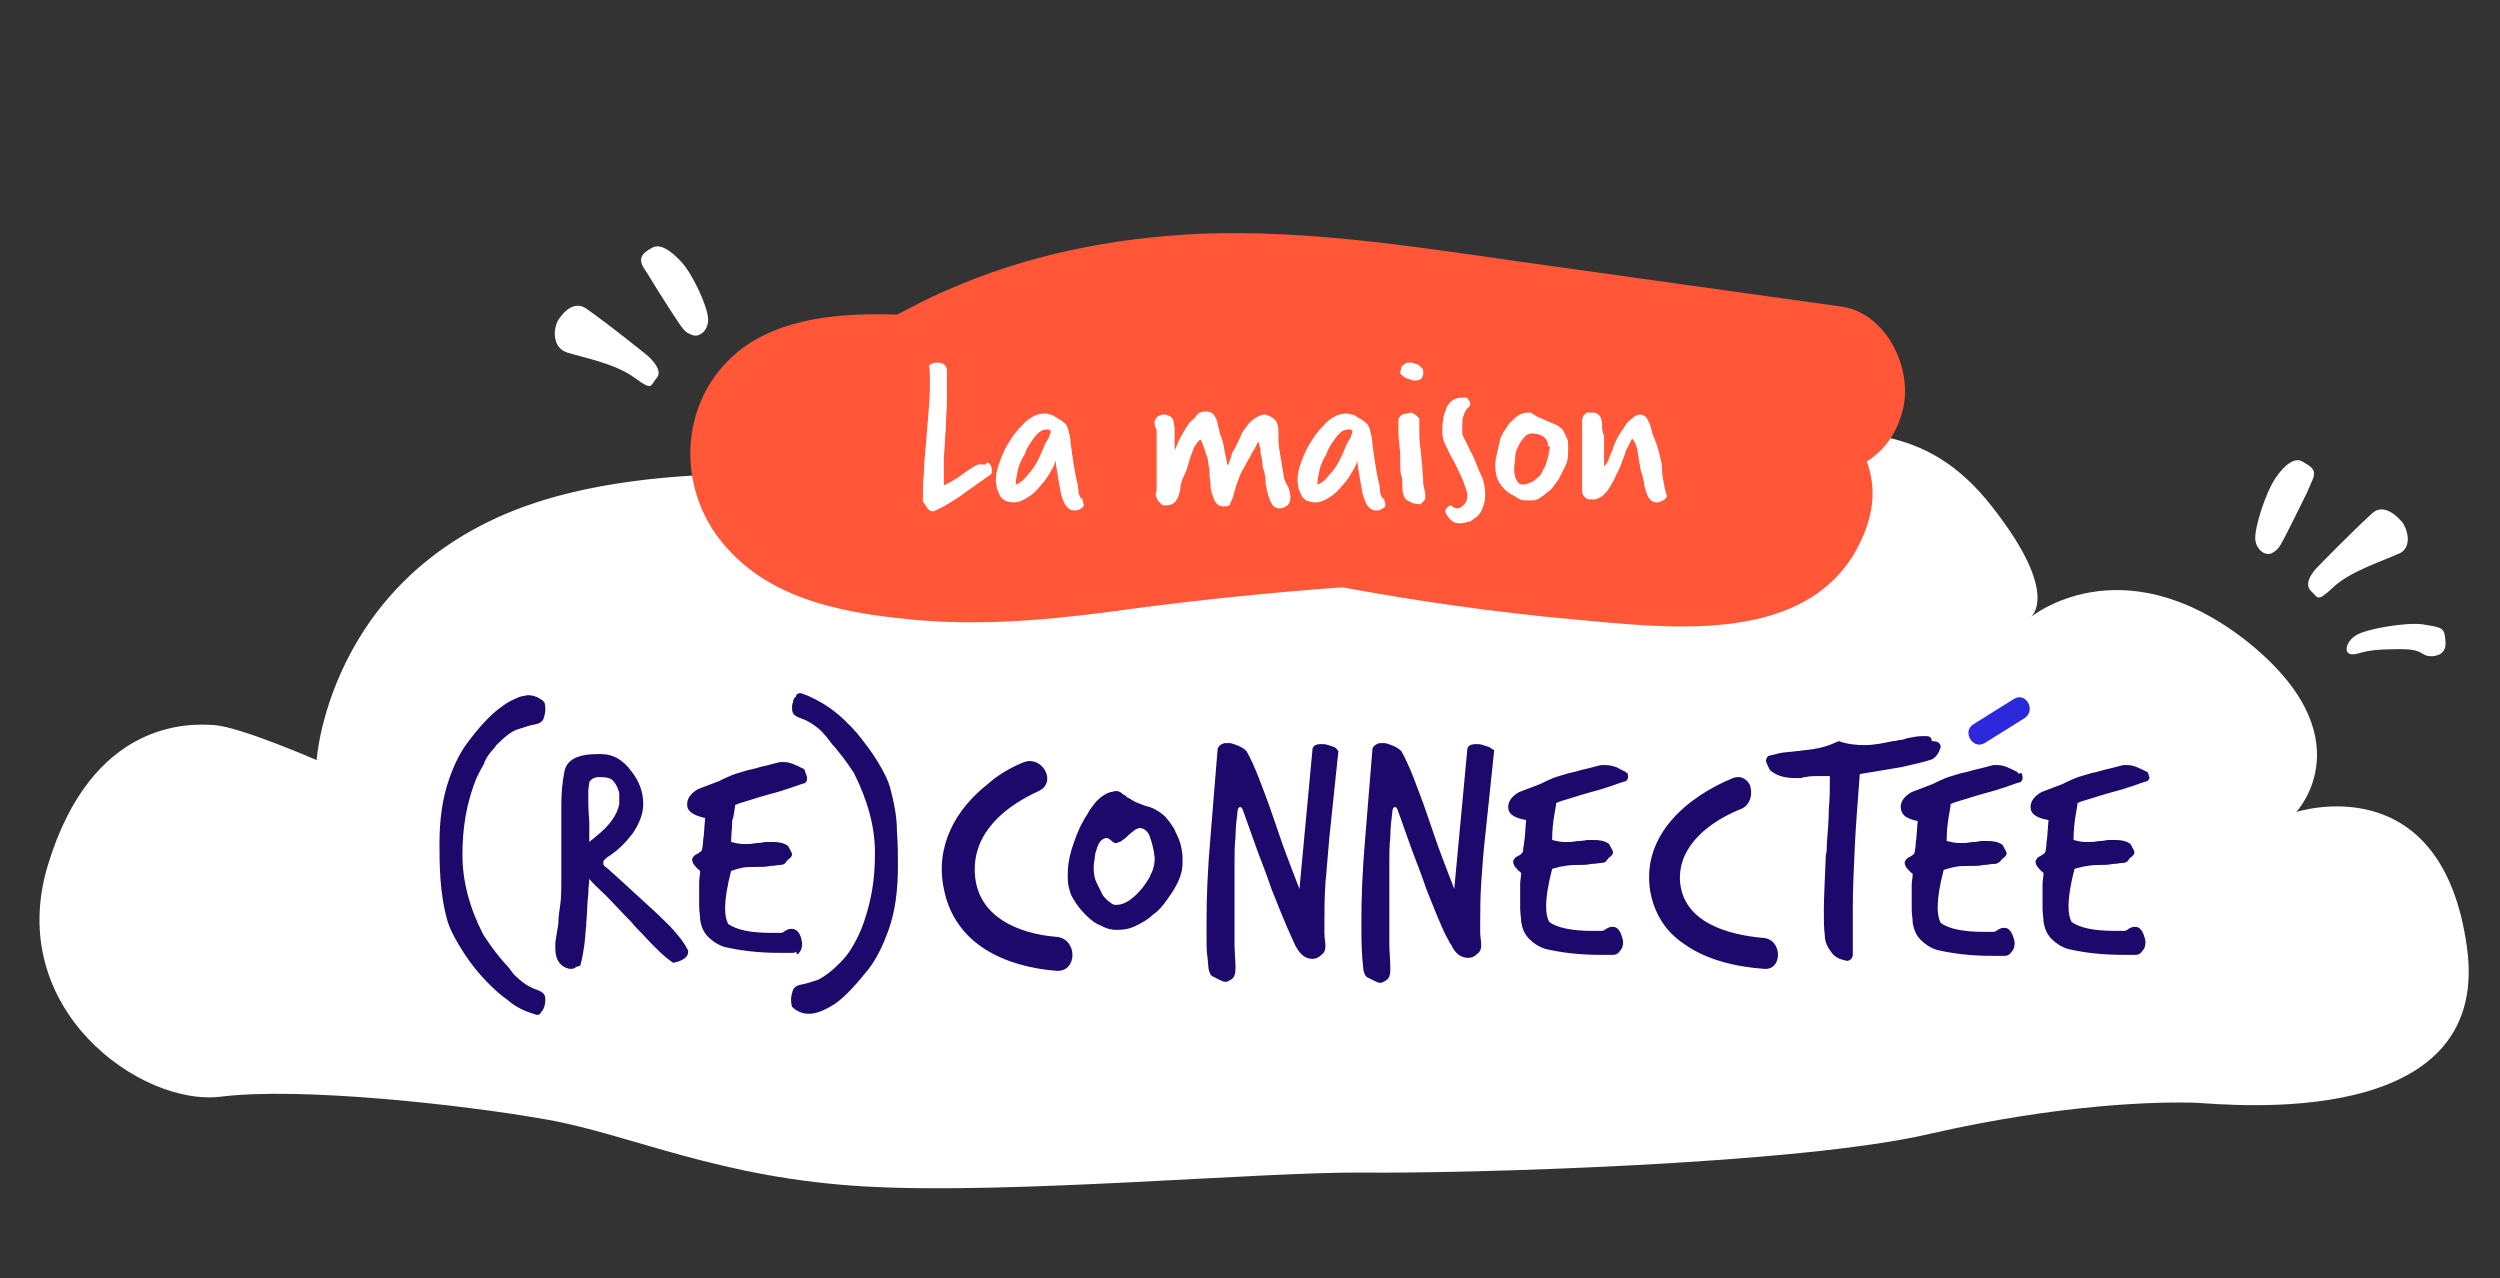 <?xml version="1.0" encoding="utf-8"?>
<!-- Generator: Adobe Illustrator 27.9.0, SVG Export Plug-In . SVG Version: 6.00 Build 0)  -->
<svg version="1.1" id="Calque_1" xmlns="http://www.w3.org/2000/svg" xmlns:xlink="http://www.w3.org/1999/xlink" x="0px" y="0px"
	 viewBox="0 0 250.3 128" style="enable-background:new 0 0 250.3 128;" xml:space="preserve">
<rect x="0" y="0" width="250.3" height="128" fill="#333333" stroke="none"/>
<style type="text/css">
	.st0{fill:#FFFFFF;}
	.st1{fill:#FF5738;}
	.st2{fill:#1C096B;}
	.st3{fill:#2C28DB;}
</style>
<g>
	<path class="st0" d="M165.1,50c0,0,4.3-7,12.2-6.8c7.9,0.2,15.4-1.2,22.2,7.6c6.9,8.8,3.8,11,3.8,11s8.9-7.4,21.4,2.2
		c12.4,9.7,5.2,17.3,5.2,17.3s14.6-4.8,17.1,13.6c2.5,18.4-23.6,15.7-27.3,15.5c-3.7-0.1-13.2,0.1-26.4,3.1
		c-13.1,3.1-46.6,4-56.8,3.9s-35,2.2-49.7,1.4s-23.6-5.2-32-6.7c-8.4-1.5-24.8-3.3-32.7-2.3S0.4,101.1,4.8,86.6s14.1-14.2,16.7-14
		s10.2,3.5,10.2,3.5s1.3-20.2,24-26.4s56.9,2.3,71.8,2.1 M230.5,46.2c-0.7-0.4-1.7,0.2-2.7,1.7c-1,1.5-2.1,5-2,6.1
		c0.1,1.1,1.1,1.8,1.8,1.3c0.6-0.4,0.6-0.4,2.1-3.4c1.5-3,1.2-2.4,1.8-3.8C232.1,46.9,231.1,46.6,230.5,46.2z M244.8,63.8
		c-0.1-1-0.5-1-2.3-1.3c-1.8-0.2-5.7,0.5-6.6,1.1c-1,0.6-1.3,1.8-0.5,1.9c0.8,0.1,1-0.5,4.3-0.5c3.3-0.1,2.4,0.7,3.8,0.7
		C245,65.6,244.9,64.5,244.8,63.8z M240.6,52.4c0,0-1.7-2.3-3.1-1c-2.1,1.9-5.4,5.3-5.4,5.3s-1.7,1.6-0.7,2.5
		c0.7,0.6,0.5,1.2,2.2-0.4c1.7-1.6,4.9-2.6,6.4-3.3C241.3,55.1,241.3,53.6,240.6,52.4z M64.5,26.9c0.8,1.2,0.4,0.7,2.2,3.5
		c1.8,2.8,1.8,2.8,2.5,3.1c0.8,0.4,1.7-0.4,1.7-1.5c0-1.2-1.5-4.5-2.7-5.8c-1.2-1.3-2.2-1.8-2.9-1.4C64.6,25.2,63.7,25.7,64.5,26.9z
		 M56.8,35.3c1.6,0.5,4.8,1.1,6.7,2.5c1.9,1.4,1.6,0.8,2.2,0.1c0.9-0.9-1-2.4-1-2.4s-3.7-3-6-4.6c-1.6-1.1-2.9,1.3-2.9,1.3
		C55.3,33.4,55.5,34.9,56.8,35.3z"/>
	<path class="st1" d="M184.4,30.7c-10.7-1.5-21.5-3-32.2-4.5c-10.5-1.5-21.2-3.2-31.9-2.8c-8.9,0.4-17.5,2.1-25.6,5.7
		c-1.7,0.7-3.3,1.6-4.9,2.4c-5.6-0.2-11.7,0.3-15.9,3.7c-6.1,5-6.3,14.1-1,19.8c4.8,5.3,12.3,6.5,19.2,7.1
		c7.2,0.6,14.5-0.2,21.6-1.2c6.9-0.9,13.8-1.6,20.7-2.1c7.6,1.4,15.3,2.5,23,3.2c9,0.8,22.6,2.7,28.2-6.5c2.1-3.6,2.3-6.6,1.3-9.3
		c1.6-1,2.9-2.6,3.5-4.8C191.7,37.4,189.1,31.4,184.4,30.7z"/>
	<path class="st0" d="M99.2,46.6c0.1,0.2,0.1,0.3,0.1,0.5c0,0.2,0,0.3-0.1,0.4l-2.7,1.9c-0.5,0.4-1,0.7-1.5,1
		c-0.5,0.3-0.9,0.5-1.3,0.7c-0.1,0-0.2,0.1-0.3,0.1c-0.2,0-0.4-0.1-0.6-0.4l-0.4-0.6v-0.5c0-0.7,0-1.4,0.1-2.3
		c0-0.9,0.1-1.8,0.2-2.9c0.2-2.6,0.4-4.5,0.4-5.6c0-0.4,0-0.8,0-1.2s0-0.7-0.1-1.1c0.2-0.2,0.5-0.3,0.8-0.3c0.6,0,0.9,0.2,1,0.7
		c0,0.2,0,0.3,0,0.5s0,0.4,0,0.6c0,0.6,0,1.3,0,2.1c0,0.8-0.1,1.6-0.1,2.6c-0.1,1.1-0.1,2-0.2,2.9c0,0.8,0,1.6,0,2.2v0.7
		c0.4-0.2,1-0.5,1.7-1c0.4-0.3,0.7-0.5,1-0.7s0.5-0.3,0.7-0.4c0.1,0,0.2,0,0.4,0s0.3,0,0.4,0C98.8,46.2,99,46.3,99.2,46.6z
		 M108.4,50.1c0,0.1,0.1,0.3,0.1,0.4s0,0.2-0.1,0.3c-0.1,0.1-0.2,0.1-0.3,0.2c-0.1,0-0.2,0.1-0.3,0.1c-0.1,0-0.2,0-0.3,0
		c-0.3,0-0.6-0.2-0.8-0.5s-0.4-0.8-0.5-1.3c-0.1-0.5-0.2-1.1-0.3-1.7c-0.1-0.6-0.2-1.1-0.2-1.6c0,0.3-0.2,0.7-0.5,1.2
		c-0.3,0.5-0.6,1-1,1.4c-0.4,0.5-0.8,0.9-1.3,1.2c-0.5,0.3-0.9,0.5-1.4,0.5c-0.4,0-0.7-0.1-0.9-0.2s-0.4-0.3-0.5-0.5
		c-0.1-0.2-0.2-0.5-0.3-0.7c0-0.3-0.1-0.5-0.1-0.8c0-0.5,0.1-1.1,0.4-1.9c0.3-0.8,0.6-1.5,1.1-2.2c0.4-0.7,1-1.3,1.5-1.8
		c0.6-0.5,1.2-0.8,1.9-0.8c0.1,0,0.3,0,0.5,0.1c0.2,0,0.4,0.1,0.5,0.2s0.4,0.2,0.5,0.3c0.2,0.1,0.3,0.2,0.4,0.3
		c0.3,0.2,0.4,0.5,0.5,0.9c0.1,0.4,0.2,0.8,0.2,1.2c0.1,0.8,0.2,1.5,0.3,2.1c0.1,0.6,0.2,1.3,0.4,2l0.1,0.9l0.2,0.5
		C108.3,49.8,108.4,50,108.4,50.1z M105.2,43.1c-0.1,0-0.1-0.1-0.2-0.1c-0.1,0-0.1,0-0.2,0c-0.3,0-0.6,0.1-0.9,0.4s-0.5,0.6-0.7,0.9
		c-0.2,0.3-0.4,0.6-0.5,0.9c-0.1,0.3-0.2,0.5-0.3,0.6c-0.2,0.4-0.4,0.8-0.5,1.3c-0.1,0.5-0.2,0.9-0.2,1.3v0.1c0,0,0,0,0,0
		c0,0,0,0,0,0c0.2,0,0.4-0.2,0.7-0.4c0.3-0.3,0.5-0.6,0.8-0.9c0.3-0.4,0.5-0.7,0.7-1.1c0.2-0.4,0.4-0.8,0.5-1.1
		c0.1-0.1,0.1-0.3,0.2-0.5c0.1-0.2,0.2-0.3,0.3-0.5c0.1-0.2,0.2-0.3,0.2-0.5C105.2,43.4,105.2,43.2,105.2,43.1z M128.5,47.5
		c-0.1-0.6-0.2-1.2-0.3-1.8c-0.1-0.6-0.2-1.1-0.2-1.8v-0.4c0-0.4,0-0.8-0.1-1c-0.1-0.2-0.1-0.4-0.3-0.5c-0.1-0.1-0.2-0.2-0.4-0.3
		c-0.2-0.1-0.3-0.1-0.5-0.2c-0.4,0-0.8,0.2-1.1,0.4c-0.3,0.2-0.6,0.5-0.8,0.8c-0.2,0.3-0.5,0.6-0.6,1c-0.2,0.4-0.3,0.7-0.5,1
		c0,0.1-0.1,0.2-0.2,0.4s-0.2,0.3-0.2,0.5s-0.2,0.4-0.2,0.6c-0.1,0.2-0.1,0.3-0.2,0.4c-0.1-0.5-0.2-1-0.3-1.5
		c-0.1-0.6-0.2-1.1-0.4-1.5c-0.1-0.2-0.1-0.5-0.2-0.8s-0.1-0.5-0.2-0.8c-0.1-0.2-0.2-0.4-0.4-0.6s-0.5-0.2-0.8-0.2
		c-0.3,0-0.6,0.1-0.8,0.4c-0.2,0.3-0.5,0.5-0.7,0.7c-0.1,0.2-0.3,0.4-0.4,0.6c-0.1,0.2-0.3,0.5-0.4,0.7s-0.3,0.5-0.4,0.8
		c-0.1,0.2-0.2,0.5-0.3,0.7c0-0.2,0-0.3,0-0.4c0-0.2,0-0.4,0-0.6c0-0.2,0-0.4,0-0.6c0-0.2,0-0.4,0-0.6c0-0.2-0.1-0.5-0.1-0.7
		s-0.2-0.4-0.3-0.5c-0.2-0.1-0.4-0.2-0.7-0.2c-0.2,0-0.4,0.1-0.6,0.2c-0.2,0.2-0.3,0.3-0.3,0.6c0,0.2,0,0.3,0.1,0.5s0.1,0.3,0.1,0.5
		c0,0.1,0,0.2,0,0.2c0,0,0,0.1,0,0.2c0,0.1,0,0.4,0,0.8c0,0.4,0,1,0,1.9c0,0,0,0.2,0,0.4s0,0.4,0,0.6c0,0.2,0,0.4,0,0.6
		c0,0.2,0,0.3,0,0.4c0,0.2,0,0.3,0,0.5s0,0.3-0.1,0.5c0,0.1,0,0.3,0.1,0.4c0,0.1,0.1,0.3,0.2,0.4c0.1,0.1,0.2,0.2,0.3,0.3
		c0.1,0.1,0.2,0.1,0.4,0.1c0.4,0,0.7-0.1,0.9-0.3s0.3-0.4,0.4-0.7c0.1-0.3,0.2-0.6,0.2-1c0.1-0.4,0.2-0.7,0.4-1.1
		c0.1-0.2,0.2-0.4,0.3-0.8s0.2-0.6,0.3-1c0.1-0.3,0.3-0.7,0.4-1c0.2-0.3,0.4-0.6,0.6-0.7c0.1,0.2,0.2,0.4,0.3,0.7
		c0.1,0.3,0.2,0.6,0.3,0.9c0.1,0.3,0.2,0.7,0.2,1c0.1,0.3,0.1,0.7,0.1,1c0,0.3,0.1,0.6,0.1,1c0,0.4,0.1,0.7,0.2,1
		c0.1,0.3,0.2,0.6,0.4,0.8c0.2,0.2,0.4,0.3,0.7,0.3c0.2,0,0.4,0,0.6-0.1c0.1-0.3,0.2-0.5,0.3-0.7c0.1-0.2,0.1-0.5,0.2-0.7
		c0.1-0.2,0.1-0.5,0.2-0.7c0.1-0.2,0.2-0.5,0.3-0.8c0.1-0.2,0.2-0.5,0.4-0.8c0.2-0.3,0.3-0.6,0.5-0.9c0.2-0.3,0.3-0.6,0.5-0.9
		c0.2-0.3,0.3-0.6,0.5-0.9c0.1,0.3,0.1,0.5,0.2,0.8c0,0.2,0,0.5,0.1,0.7c0,0.2,0.1,0.5,0.1,0.8c0,0.3,0.1,0.5,0.2,0.8
		c0,0.2,0.1,0.4,0.1,0.8c0,0.4,0.1,0.8,0.2,1.2c0.1,0.4,0.2,0.7,0.4,1.1c0.2,0.3,0.4,0.5,0.8,0.5c0.3,0,0.5-0.1,0.8-0.3
		c0.2-0.2,0.3-0.5,0.3-0.8c0-0.3-0.1-0.7-0.2-1C128.6,48.1,128.5,47.8,128.5,47.5z M138.6,50.1c0,0.1,0.1,0.3,0.1,0.4s0,0.2-0.1,0.3
		c-0.1,0.1-0.2,0.1-0.3,0.2c-0.1,0-0.2,0.1-0.3,0.1c-0.1,0-0.2,0-0.3,0c-0.3,0-0.6-0.2-0.8-0.5s-0.4-0.8-0.5-1.3
		c-0.1-0.5-0.2-1.1-0.3-1.7c-0.1-0.6-0.2-1.1-0.2-1.6c0,0.3-0.2,0.7-0.5,1.2c-0.3,0.5-0.6,1-1,1.4c-0.4,0.5-0.8,0.9-1.3,1.2
		c-0.5,0.3-0.9,0.5-1.4,0.5c-0.4,0-0.7-0.1-0.9-0.2s-0.4-0.3-0.5-0.5c-0.1-0.2-0.2-0.5-0.3-0.7c0-0.3-0.1-0.5-0.1-0.8
		c0-0.5,0.1-1.1,0.4-1.9c0.3-0.8,0.6-1.5,1.1-2.2c0.4-0.7,1-1.3,1.5-1.8c0.6-0.5,1.2-0.8,1.9-0.8c0.1,0,0.3,0,0.5,0.1
		c0.2,0,0.4,0.1,0.5,0.2s0.4,0.2,0.5,0.3c0.2,0.1,0.3,0.2,0.4,0.3c0.3,0.2,0.4,0.5,0.5,0.9c0.1,0.4,0.2,0.8,0.2,1.2
		c0.1,0.8,0.2,1.5,0.3,2.1c0.1,0.6,0.2,1.3,0.4,2l0.1,0.9l0.2,0.5C138.6,49.8,138.6,50,138.6,50.1z M135.4,43.1
		c-0.1,0-0.1-0.1-0.2-0.1c-0.1,0-0.1,0-0.2,0c-0.3,0-0.6,0.1-0.9,0.4s-0.5,0.6-0.7,0.9c-0.2,0.3-0.4,0.6-0.5,0.9
		c-0.1,0.3-0.2,0.5-0.3,0.6c-0.2,0.4-0.4,0.8-0.5,1.3c-0.1,0.5-0.2,0.9-0.2,1.3v0.1c0,0,0,0,0,0c0,0,0,0,0,0c0.2,0,0.4-0.2,0.7-0.4
		c0.3-0.3,0.5-0.6,0.8-0.9c0.3-0.4,0.5-0.7,0.7-1.1c0.2-0.4,0.4-0.8,0.5-1.1c0.1-0.1,0.1-0.3,0.2-0.5c0.1-0.2,0.2-0.3,0.3-0.5
		c0.1-0.2,0.2-0.3,0.2-0.5C135.4,43.4,135.4,43.2,135.4,43.1z M142.4,46.7c-0.1-0.6-0.1-1.2-0.2-1.9c-0.1-0.7-0.1-1.3-0.1-1.9
		c0-0.2,0-0.3,0-0.5s0-0.3,0-0.5c-0.1-0.1-0.2-0.2-0.3-0.3c-0.1-0.1-0.3-0.2-0.5-0.3c-0.2,0-0.3,0.1-0.5,0.1s-0.3,0.1-0.4,0.1
		c-0.3,0.2-0.4,0.4-0.4,0.7c0,0.8,0,1.6,0.1,2.3c0.1,0.7,0.1,1.5,0.1,2.3c0,0.3,0,0.5,0.1,0.8s0.1,0.5,0.1,0.8c0,0.5,0,0.8,0.1,1.1
		c0.1,0.3,0.2,0.5,0.4,0.6c0.2,0.1,0.4,0.2,0.6,0.3c0.2,0,0.5,0.1,0.7,0.1c0.2-0.2,0.3-0.3,0.4-0.4c0.1-0.1,0.1-0.2,0.1-0.4v-0.1
		c0-0.3-0.1-0.6-0.2-1.1C142.5,47.8,142.4,47.3,142.4,46.7z M140.7,37.8c0.1,0.1,0.3,0.1,0.5,0.2c0.2,0.1,0.4,0.1,0.5,0.1
		c0.3,0,0.5-0.1,0.6-0.2c0.1-0.1,0.2-0.3,0.2-0.6c0-0.1,0-0.3-0.1-0.4c-0.1-0.1-0.2-0.2-0.3-0.3c-0.1-0.1-0.3-0.2-0.5-0.2
		c-0.2-0.1-0.3-0.1-0.5-0.1c-0.2,0-0.3,0-0.4,0.1c-0.2,0.1-0.4,0.3-0.4,0.4c0,0.1-0.1,0.3-0.1,0.5c0,0.1,0,0.2,0.1,0.2
		C140.4,37.6,140.5,37.7,140.7,37.8z M147.4,45.5l-0.1-0.2c-0.1-0.1-0.1-0.2-0.2-0.4c-0.1-0.2-0.2-0.4-0.3-0.6
		c-0.1-0.2-0.2-0.4-0.3-0.6s-0.1-0.4-0.1-0.5v-0.6c0-0.3,0-0.6,0.1-0.9c0.1-0.3,0.2-0.6,0.4-0.8c0.1-0.1,0.2-0.2,0.2-0.2
		c0.1-0.1,0.1-0.2,0.1-0.3c0-0.1-0.1-0.3-0.2-0.4c-0.1-0.2-0.2-0.2-0.4-0.2c0,0-0.1,0-0.1,0c0,0-0.1,0-0.1,0c-0.4,0-0.7,0.1-1,0.3
		c-0.3,0.2-0.5,0.5-0.6,0.8s-0.3,0.7-0.3,1.1c-0.1,0.4-0.1,0.8-0.1,1.2c0,0.5,0.1,0.9,0.3,1.3s0.4,0.9,0.7,1.4s0.5,1,0.8,1.6
		c0.3,0.6,0.5,1.2,0.7,1.9c0,0,0,0.1,0,0.2c0,0.4-0.1,0.7-0.3,0.9s-0.4,0.4-0.7,0.4c-0.2,0-0.4-0.1-0.6-0.3c-0.2,0-0.3,0.1-0.4,0.2
		c-0.1,0.1-0.1,0.1-0.2,0.3c0,0.3,0.2,0.6,0.5,0.9c0.3,0.3,0.6,0.4,0.9,0.4c0.4,0,0.7-0.1,1.1-0.2c0.3-0.2,0.6-0.4,0.8-0.6
		s0.4-0.6,0.5-0.9c0.1-0.3,0.2-0.7,0.2-1.1c0-0.7-0.1-1.4-0.4-2S147.7,46.1,147.4,45.5z M157,44.5c0,0.2,0,0.3,0,0.5v0.4
		c0,0.5-0.1,0.9-0.3,1.3c-0.2,0.4-0.4,0.8-0.6,1.2c-0.1,0.2-0.3,0.4-0.5,0.7c-0.2,0.3-0.4,0.5-0.7,0.7c-0.2,0.2-0.5,0.4-0.8,0.6
		c-0.3,0.2-0.5,0.2-0.8,0.2c-0.1,0-0.2,0-0.2,0c-0.1,0-0.2,0-0.3,0h-0.1c-0.3,0-0.5-0.1-0.7-0.2s-0.4-0.3-0.7-0.4
		c-0.5-0.3-0.9-0.7-1.2-1.2s-0.4-1.1-0.4-1.8c0-0.3,0.1-0.8,0.2-1.2c0.1-0.5,0.2-0.9,0.3-1.3c0-0.2,0.2-0.4,0.3-0.7
		c0.2-0.3,0.4-0.6,0.6-0.9c0.3-0.3,0.5-0.5,0.9-0.8c0.3-0.2,0.7-0.3,1-0.3c0.1,0,0.3,0,0.4,0.1c0.2,0.1,0.4,0.3,0.7,0.4
		c0.2,0.1,0.5,0.2,0.7,0.3c0.2,0.1,0.5,0.2,0.7,0.3c0.2,0.1,0.5,0.2,0.7,0.4c0.2,0.1,0.3,0.3,0.4,0.5c0.1,0.2,0.2,0.4,0.3,0.6
		C157,44.2,157,44.3,157,44.5z M155,44.7c0-0.5-0.2-0.8-0.5-1c-0.3-0.2-0.7-0.3-1.1-0.3c-0.3,0-0.6,0.1-0.8,0.4
		c-0.2,0.2-0.4,0.5-0.6,0.9c-0.2,0.4-0.3,0.7-0.3,1.1s-0.1,0.7-0.1,1c0,0.1,0,0.2,0,0.4c0,0.2,0.1,0.4,0.1,0.6
		c0.1,0.2,0.2,0.4,0.3,0.5c0.1,0.2,0.3,0.2,0.5,0.2c0.2,0,0.3,0,0.5-0.1s0.3-0.1,0.5-0.2c0.2-0.2,0.5-0.4,0.7-0.6
		c0.2-0.3,0.3-0.6,0.5-0.9c0.1-0.3,0.2-0.6,0.3-1c0.1-0.3,0.1-0.7,0.2-1V44.7z M166.6,48.5c-0.1-0.5-0.2-1-0.2-1.6s-0.2-1.1-0.3-1.6
		c-0.1-0.5-0.3-1-0.5-1.5c-0.1-0.2-0.2-0.4-0.2-0.6c-0.1-0.2-0.1-0.4-0.2-0.7c-0.1-0.2-0.2-0.4-0.3-0.6c-0.1-0.2-0.3-0.3-0.6-0.4
		c-0.3,0-0.6,0.1-0.9,0.4c-0.3,0.2-0.6,0.5-0.8,0.9c-0.2,0.3-0.5,0.7-0.7,1.1c-0.2,0.4-0.3,0.7-0.4,0.9l0,0.1
		c-0.1,0.3-0.3,0.6-0.4,1c-0.1,0.3-0.3,0.6-0.5,0.8v-0.1c0-0.4,0-0.8,0-1.2c0-0.4,0-0.9,0-1.5c0-0.2,0-0.3-0.1-0.5
		c0-0.2-0.1-0.3-0.1-0.5c0-0.1,0-0.3,0-0.5c0-0.2-0.1-0.4-0.1-0.5c-0.1-0.2-0.1-0.3-0.3-0.4c-0.1-0.1-0.3-0.2-0.5-0.2
		c-0.1,0-0.2,0-0.3,0c-0.1,0-0.2,0-0.3,0c-0.2,0.1-0.3,0.2-0.4,0.4s-0.1,0.4-0.1,0.5c0,0.3,0,0.5,0,0.8s0,0.5,0,0.8
		c0,0.9,0,1.8,0,2.7s0,1.8,0,2.7c0,0.2,0.1,0.4,0.3,0.6c0.2,0.2,0.4,0.2,0.6,0.2c0.1,0,0.3,0,0.4,0s0.3-0.1,0.5-0.2
		c0.2-0.1,0.4-0.3,0.6-0.5c0.2-0.2,0.4-0.6,0.7-1.1c0.2-0.3,0.3-0.7,0.5-1c0.1-0.3,0.3-0.6,0.4-1c0.1-0.3,0.3-0.7,0.4-1.1
		c0.2-0.4,0.4-0.8,0.6-1.2c0.2,0.2,0.3,0.4,0.4,0.7c0.1,0.3,0.2,0.6,0.2,1c0.1,0.3,0.1,0.7,0.2,1c0,0.3,0.1,0.6,0.2,0.9
		c0.1,0.2,0.1,0.5,0.2,0.8c0,0.3,0.1,0.6,0.2,0.9c0.1,0.3,0.2,0.6,0.4,0.8c0.2,0.2,0.4,0.3,0.7,0.3c0.2,0,0.4-0.1,0.6-0.2
		c0.2-0.1,0.4-0.3,0.4-0.5C166.8,49.5,166.7,49,166.6,48.5z"/>
	<path class="st2" d="M54.6,100.1c0,0.4-0.1,0.8-0.3,1.1c-0.1,0.1-0.2,0.2-0.2,0.3l-0.2,0.1l0,0l-0.1,0l0,0h-0.1
		c-1-0.3-2-0.7-2.9-1.5c-1-0.7-1.9-1.6-2.7-2.5c-0.8-0.9-1.5-1.9-2.1-2.9c-0.6-1-1-1.8-1.2-2.5l0,0c-0.4-1.4-0.6-2.8-0.7-4.2
		c-0.1-1.4-0.1-2.6-0.1-3.5c0-2.5,0.3-4.5,0.9-6.3c0.6-1.8,1.3-3.1,2.1-4.1l0,0c1.2-1.6,2.3-2.7,3.3-3.4c0.5-0.4,1-0.6,1.4-0.8
		c0.1,0,0.1,0,0.2-0.1c0.1,0,0.3-0.1,0.4-0.1c0.2,0,0.4-0.1,0.5-0.1c0.6,0,1.2,0.2,1.7,0.7l0,0l0,0l0,0c0,0,0.1,0.3,0.1,0.7
		c0,0.4-0.1,0.7-0.2,1c-0.1,0.2-0.3,0.4-0.7,0.5l0,0c-0.6,0.1-1.2,0.3-1.8,0.5c-0.7,0.2-1.4,0.8-2.2,1.6l0,0l0,0
		c-0.1,0.1-0.2,0.3-0.3,0.4c-0.3,0.3-0.6,0.7-0.8,1.1c0,0.1-0.1,0.1-0.1,0.2c0,0,0,0,0,0.1c-0.4,0.7-0.8,1.4-1.1,2.3
		c-0.3,0.9-0.6,1.9-0.8,3.1c-0.2,1.2-0.3,2.4-0.3,3.8c0,2.6,0.7,5.3,2.1,8l0,0l0,0c0.4,0.6,0.8,1.2,1.2,1.7c0.4,0.5,0.7,0.9,1,1.2
		c0.3,0.3,0.5,0.6,0.8,1c0.3,0.3,0.7,0.7,1.3,1.1l0,0l0,0c0.2,0.1,0.5,0.3,0.8,0.4c0.3,0.1,0.5,0.2,0.7,0.3
		C54.5,99.5,54.6,99.7,54.6,100.1z M68.8,95c0.1,0.1,0.1,0.2,0.1,0.3c0,0.5-0.5,0.9-1.5,1.1c0,0,0,0,0,0c0,0,0,0,0,0
		c-0.9-0.6-1.9-1.6-3-2.8c-0.4-0.4-0.8-0.8-1.2-1.3c-1-1-1.8-1.9-2.5-2.6c-0.7-0.7-1.3-1.2-1.7-1.7c0,0.3-0.1,0.8-0.1,1.5
		c-0.1,0.7-0.1,1.7-0.2,2.9c0,0.4-0.1,0.9-0.1,1.3c-0.1,1.2-0.3,2.2-0.5,3c0,0,0,0-0.1,0c-0.1,0-0.1,0.1-0.3,0.1
		C57.5,97,57.3,97,57.1,97l-0.1,0L57,97c-0.9-0.2-1.4-0.9-1.4-2c0-0.2,0-0.4,0-0.6c0-0.2,0.1-0.5,0.1-0.7l0.2-1.2
		c0-0.6,0.1-1.3,0.2-2c0.1-0.7,0.1-1.5,0.1-2.4v-3.5c0-1.5,0-2.8,0-4c0-1.2,0.1-2.3,0.3-3.3c0.2-1.2,1.3-1.8,3.3-1.8h0.4
		c1.2,0,2.2,0.6,3,1.7c0.8,1,1.2,2.1,1.2,3.3c0,1-0.4,2-1.1,3c-0.7,0.9-1.4,1.6-2.3,2.2c-0.2,0.1-0.3,0.2-0.4,0.3
		c-0.1,0.1-0.2,0.2-0.2,0.3c0,0.1,0,0.3,0.1,0.4c0.1,0.1,0.3,0.2,0.5,0.4l1,0.9l3.6,3.3c0.7,0.7,1.4,1.3,1.9,1.9
		C68.1,93.9,68.5,94.4,68.8,95z M60,77.8c-0.5,0-0.8,0.2-1,0.5c0,0.3-0.1,0.6-0.1,0.9c0,0.3,0,0.6,0,0.9c0,0.3,0,1,0.1,2.2
		c0,0.2,0,0.4,0,0.6c0,0.2,0,0.4,0,0.5c0,0.2,0,0.3,0,0.5c0,0.2,0,0.3,0,0.4c0.2-0.2,0.4-0.3,0.6-0.5c1.4-1.1,2.2-2.2,2.4-3.3
		c0-0.1,0-0.3,0-0.4c0-0.1,0-0.2,0-0.4v-0.3c-0.1-0.4-0.3-0.9-0.6-1.2C61.2,77.9,60.7,77.8,60,77.8z M80,95.4
		c0.2-0.2,0.3-0.5,0.3-0.8l0-0.1l0-0.1c-0.1-0.9-0.5-1.4-1-1.4l-0.1,0l-0.1,0c-0.1,0-0.3,0.1-0.5,0.2c-0.2,0.2-0.4,0.2-0.5,0.2
		c-0.2,0-0.3,0-0.5,0c-0.1,0-0.3,0-0.4,0c-2,0-3.5-0.3-4.3-0.9c-0.2-0.4-0.3-0.9-0.3-1.5c0-1,0.2-2.3,0.6-3.8c0.3-0.1,0.6-0.2,1-0.3
		c0.4-0.1,0.9-0.1,1.4-0.1c0.6,0,1.1,0,1.5-0.1c0.4,0,0.8-0.1,1-0.1c0.3,0,0.5-0.1,0.6-0.3c0.1-0.1,0.2-0.3,0.3-0.3l0.1-0.1
		c0.1-0.1,0.2-0.2,0.2-0.4c0-0.1-0.2-0.4-0.4-0.8c-0.4-0.3-0.9-0.4-1.5-0.4c-0.2,0-0.4,0-0.6,0c0,0-0.1,0-0.1,0
		c-0.2,0-0.5,0.1-0.8,0.1c-0.3,0-0.6,0.1-0.9,0.1c-0.2,0-0.5,0-0.6,0c-0.4,0-0.8-0.1-1.2-0.2c0-0.7,0.1-1.4,0.1-1.9
		c0-0.2,0-0.3,0.1-0.5c0.1-0.6,0.2-1.1,0.2-1.3c0.4-0.2,0.9-0.3,1.5-0.5c0.6-0.2,1.3-0.4,2-0.6c0.8-0.2,1.4-0.4,2-0.6
		c0.6-0.2,1.1-0.4,1.5-0.5c0.1-0.1,0.2-0.2,0.2-0.4c0-0.1,0-0.3-0.1-0.5c-0.1-0.2-0.1-0.4-0.2-0.5c-0.8-0.4-1.4-0.7-2-0.7
		c-0.2,0-0.3,0-0.4,0c-0.5,0.1-1.1,0.3-1.6,0.4s-1,0.3-1.6,0.4c-0.6,0.2-1.1,0.3-1.6,0.5c-0.5,0.2-0.9,0.4-1.3,0.6l-2.1,0.8
		c-0.7,0.4-1.1,0.9-1.1,1.5c0,0.2,0,0.3,0.1,0.5c0.2,0.4,0.8,0.7,1.7,0.9c-0.1,1-0.1,1.7-0.2,2.2c0,0.5-0.1,0.8-0.1,0.9
		c0,0.2-0.2,0.3-0.5,0.5c-0.3,0.1-0.4,0.3-0.5,0.5v0.1c0,0.3,0.3,0.7,0.8,1.1c0,0.4-0.1,0.7-0.1,1.1c0,0.4,0,0.8,0,1.2
		c0,0.4,0,0.9,0,1.3c0,0.4,0.1,0.9,0.1,1.3c0.1,0.6,0.3,1.2,0.8,1.7c0.5,0.5,1,0.8,1.6,1c1.7,0.4,3.5,0.6,5.6,0.6c0,0,0,0,0,0
		s0,0,0,0c0.2,0,0.4,0,0.6,0c0.2,0,0.4,0,0.6,0c0.1,0,0.3,0,0.4-0.1C79.8,95.6,79.9,95.6,80,95.4z M118.3,85
		c0.1,0.5,0.1,0.9,0.1,1.3c0,0.6-0.1,1.1-0.3,1.6c-0.3,0.8-0.7,1.4-1.2,2.1c-0.4,0.6-0.9,1.2-1.5,1.6c-0.5,0.5-1.1,0.8-1.7,1.1
		c-0.6,0.3-1.2,0.4-1.9,0.4c0,0,0,0,0,0s0,0,0,0c-0.5,0-1-0.1-1.5-0.4c-0.6-0.2-1.1-0.6-1.6-1.1c-0.5-0.5-0.9-1-1.3-1.7
		c-0.2-0.3-0.3-0.7-0.4-1.1c-0.1-0.4-0.1-0.8-0.1-1.3c0-0.7,0.1-1.5,0.4-2.5c0.3-0.9,0.6-1.8,1.1-2.7c0.2-0.4,0.5-0.8,0.7-1.2
		c0.3-0.4,0.5-0.7,0.8-1c0.4-0.4,0.9-0.7,1.3-0.8c0.2,0,0.3-0.1,0.5-0.1c0.1,0,0.3,0,0.4,0.1c0.1,0,0.2,0.1,0.3,0.2
		c0.1,0.1,0.3,0.1,0.4,0.3c0.2,0.1,0.4,0.2,0.7,0.4c0.2,0.1,0.4,0.2,0.7,0.3c0.2,0.1,0.5,0.2,0.9,0.3c0.6,0.2,1.2,0.6,1.6,1
		c0.4,0.5,0.8,1,1,1.5C118,83.9,118.2,84.4,118.3,85z M111.3,84.2c-0.2-0.2-0.4-0.3-0.5-0.3c-0.2,0-0.4,0.1-0.6,0.3
		c-0.2,0.2-0.3,0.5-0.4,0.8c-0.1,0.3-0.2,0.6-0.2,1c-0.1,0.4-0.1,0.7-0.1,0.9c0,0.6,0.1,1.1,0.3,1.5c0.2,0.4,0.4,0.8,0.6,1.2
		c0.2,0.3,0.5,0.6,0.7,0.7c0.2,0.2,0.4,0.3,0.6,0.3c0.4,0,0.8-0.1,1.3-0.4c0.4-0.3,0.9-0.7,1.2-1.1c0.2-0.2,0.4-0.5,0.6-0.8
		c0.1-0.2,0.3-0.4,0.4-0.7c0-0.1,0-0.1,0.1-0.2c0.2-0.5,0.3-0.9,0.3-1.3v-0.3c-0.1-0.9-0.3-1.5-0.5-2.1c-0.2-0.5-0.6-0.8-1-0.8
		c-0.1,0-0.3,0.1-0.5,0.2c-0.2,0.2-0.4,0.3-0.6,0.5c-0.2,0.2-0.4,0.4-0.6,0.5c-0.2,0.2-0.3,0.2-0.4,0.2
		C111.8,84.5,111.5,84.4,111.3,84.2z M133.6,74.8l-0.6-0.2c-0.3-0.1-0.5-0.1-0.7-0.1c0,0,0,0,0,0c0,0,0,0,0,0
		c-0.6,0-0.9,0.2-0.9,0.6l-1.3,13.9c-0.4-1-0.8-2.1-1.3-3.4c-0.5-1.3-0.9-2.6-1.4-4c-0.5-1.5-1-2.7-1.4-3.8c-0.4-1-0.8-1.9-1.2-2.6
		c-0.3-0.3-0.7-0.5-1-0.6c-0.3-0.1-0.5-0.2-0.7-0.2c0,0,0,0,0,0c0,0,0,0,0,0c-0.1,0-0.2,0-0.2,0c-0.1,0-0.2,0-0.3,0c0,0,0,0,0,0
		c-0.3,0.1-0.5,0.2-0.6,0.4c-0.1,0.1-0.1,0.2-0.1,0.3l-0.7,8.6c-0.3,3.4-0.4,6.2-0.4,8.5c0,0.7,0,1.3,0,1.9c0,0.6,0,1.2,0.1,1.8
		l0.1,1.1c0.1,0.4,0.2,0.7,0.5,0.8l0.6,0.3c0.2,0.1,0.4,0.2,0.6,0.2c0.2,0,0.3-0.1,0.5-0.2c0.4-0.2,0.5-0.6,0.5-1.2V97
		c0-0.9-0.1-1.7-0.1-2.5c0-0.8,0-1.6,0-2.5c0-0.8,0-1.7,0-2.7c0-0.9,0-1.9,0-2.8c0-0.9,0-1.9,0.1-2.7c0-0.9,0.1-1.7,0.2-2.5
		c0-0.3,0.1-0.5,0.3-0.5c0.1,0,0.1,0.1,0.2,0.2c0.5,1.4,1,2.8,1.5,4.2c0.5,1.3,1,2.6,1.4,3.8c0.5,1.2,0.9,2.3,1.3,3.2
		c0.4,1,0.8,1.8,1.1,2.5c0.5,0.9,1,1.3,1.7,1.3c0.3,0,0.6-0.1,0.9-0.4c0.3-0.2,0.4-0.5,0.4-0.9c0-0.4-0.1-0.8-0.1-1.2s0-0.7,0-1.1
		c0-1.2,0-2.4,0.1-3.9c0-0.4,0.1-0.8,0.1-1.2c0.1-1.1,0.2-2.3,0.3-3.5l0.9-8.6C133.9,75.1,133.8,74.9,133.6,74.8z M149.1,74.8
		l-0.6-0.2c-0.3-0.1-0.5-0.1-0.7-0.1c-0.6,0-0.9,0.2-0.9,0.6l-1.3,13.9c-0.4-1-0.8-2.1-1.3-3.4c-0.5-1.3-0.9-2.6-1.4-4
		c-0.5-1.5-1-2.7-1.4-3.8c-0.4-1-0.8-1.9-1.2-2.6c-0.3-0.3-0.7-0.5-1-0.6c-0.3-0.1-0.5-0.2-0.7-0.2c0,0,0,0,0,0c0,0,0,0,0,0
		c-0.1,0-0.2,0-0.3,0c-0.1,0-0.2,0-0.2,0c-0.1,0-0.2,0.1-0.2,0.1c-0.1,0-0.1,0-0.2,0.1c-0.2,0.1-0.3,0.3-0.3,0.5l-0.7,8.6
		c-0.3,3.4-0.4,6.2-0.4,8.5c0,1.3,0,2.6,0.1,3.8l0.1,1.1c0.1,0.4,0.2,0.7,0.5,0.8l0.6,0.3c0.2,0.1,0.4,0.2,0.6,0.2c0,0,0,0,0,0
		s0,0,0,0c0.2,0,0.3-0.1,0.5-0.2c0.4-0.2,0.5-0.6,0.5-1.2V97c0-0.9-0.1-1.7-0.1-2.5c0-0.8,0-1.6,0-2.5c0-0.8,0-1.7,0-2.7
		c0-0.9,0-1.9,0-2.8c0-0.9,0-1.9,0.1-2.7c0-0.9,0.1-1.7,0.2-2.5c0-0.3,0.1-0.5,0.3-0.5c0.1,0,0.1,0.1,0.2,0.2c0.5,1.4,1,2.8,1.5,4.2
		c0.5,1.3,1,2.6,1.4,3.8c0.5,1.2,0.9,2.3,1.3,3.2c0.3,0.7,0.6,1.4,0.9,1.9c0.1,0.2,0.2,0.4,0.3,0.5c0.4,0.9,1,1.3,1.7,1.3
		c0,0,0,0,0,0s0,0,0,0c0.3,0,0.6-0.1,0.9-0.4c0.3-0.2,0.4-0.5,0.4-0.9c0-0.4-0.1-0.8-0.1-1.2s0-0.7,0-1.1c0-1.2,0-2.4,0.1-3.9
		c0.1-1.4,0.2-3,0.4-4.7l0.9-8.6C149.5,75.1,149.3,74.9,149.1,74.8z M162.8,77.3c-0.2-0.1-0.4-0.2-0.6-0.3c-0.5-0.3-1-0.4-1.5-0.4
		c0,0,0,0,0,0c0,0,0,0,0,0c-0.2,0-0.3,0-0.4,0c-0.5,0.1-1.1,0.3-1.6,0.4c-0.5,0.1-1,0.3-1.6,0.4c-0.6,0.2-1.1,0.3-1.6,0.5
		c-0.5,0.2-0.9,0.4-1.3,0.6l-2.1,0.8c-0.7,0.4-1.1,0.9-1.1,1.5c0,0.7,0.6,1.1,1.8,1.3c-0.1,1-0.1,1.7-0.2,2.2c0,0.3-0.1,0.5-0.1,0.7
		c0,0.1,0,0.1,0,0.2c0,0.1-0.1,0.1-0.1,0.2c-0.1,0.1-0.2,0.2-0.4,0.3c-0.3,0.1-0.4,0.3-0.5,0.5v0.1c0,0.3,0.3,0.7,0.8,1.1
		c0,0.4-0.1,0.7-0.1,1.1c0,0.4,0,0.8,0,1.2c0,0.4,0,0.9,0,1.3c0,0.4,0.1,0.9,0.1,1.3c0.1,0.6,0.3,1.2,0.8,1.7c0.5,0.5,1,0.8,1.6,1
		c1.7,0.4,3.5,0.6,5.6,0.6c0,0,0,0,0,0s0,0,0,0c0.2,0,0.4,0,0.6,0c0.2,0,0.4,0,0.6,0c0.3,0,0.5-0.1,0.7-0.4c0.2-0.2,0.3-0.5,0.3-0.8
		l0-0.1l0-0.1c-0.2-0.9-0.5-1.4-1-1.4l-0.1,0l-0.1,0c-0.1,0-0.3,0.1-0.5,0.2c-0.2,0.2-0.4,0.2-0.5,0.2c-0.2,0-0.3,0-0.5,0
		c-0.1,0-0.3,0-0.4,0c-2,0-3.5-0.3-4.3-0.9c-0.2-0.4-0.3-0.9-0.3-1.5c0-1,0.2-2.3,0.6-3.8c0.2-0.1,0.4-0.1,0.7-0.2
		c0.5-0.1,1.1-0.2,1.7-0.2c0.6,0,1.1,0,1.5-0.1c0.4,0,0.8-0.1,1-0.1c0.3,0,0.5-0.1,0.6-0.3c0.1-0.1,0.2-0.3,0.3-0.3l0.1-0.1
		c0.1-0.1,0.2-0.2,0.2-0.4c0-0.1-0.2-0.4-0.4-0.8c-0.4-0.3-0.9-0.4-1.5-0.4c0,0,0,0,0,0c0,0,0,0,0,0c-0.2,0-0.4,0-0.6,0
		c-0.2,0-0.5,0.1-0.9,0.1c-0.3,0-0.6,0.1-0.9,0.1c-0.2,0-0.5,0-0.6,0c-0.4,0-0.8-0.1-1.2-0.2c0-1,0.1-1.8,0.2-2.4
		c0.1-0.6,0.2-1.1,0.2-1.3c0.4-0.2,0.9-0.3,1.5-0.5c0.6-0.2,1.3-0.4,2-0.6c0.8-0.2,1.4-0.4,2-0.6c0.6-0.2,1.1-0.4,1.5-0.5
		c0.1-0.1,0.2-0.2,0.2-0.4c0-0.1,0-0.3-0.1-0.5C162.9,77.5,162.8,77.4,162.8,77.3z M89.1,78.8L89.1,78.8L89.1,78.8
		c-0.2-0.7-0.6-1.5-1.2-2.5c-0.6-1-1.3-1.9-2.1-2.9c-0.8-0.9-1.7-1.8-2.7-2.5c-1-0.7-2-1.2-2.9-1.5h-0.1l0,0l-0.1,0l-0.2,0.1
		c0,0,0,0,0,0c0,0-0.1,0.1-0.1,0.2c0,0,0,0.1-0.1,0.1c-0.1,0.1-0.2,0.3-0.2,0.5c-0.1,0.2-0.1,0.4-0.1,0.6c0,0.4,0.1,0.6,0.4,0.8
		c0.2,0.1,0.4,0.2,0.7,0.3c0.3,0.1,0.6,0.3,0.8,0.4l0,0l0,0c0.6,0.4,1,0.7,1.3,1.1c0.3,0.3,0.5,0.6,0.8,1c0.3,0.3,0.6,0.7,1,1.2
		c0.4,0.5,0.8,1.1,1.2,1.7l0,0l0,0c1.4,2.8,2.1,5.4,2.1,8c0,1.4-0.1,2.7-0.3,3.8c-0.2,1.2-0.5,2.2-0.8,3.1c-0.3,0.9-0.7,1.7-1.1,2.4
		c-0.4,0.7-0.8,1.2-1.3,1.7c0,0-0.1,0.1-0.1,0.1c-0.8,0.8-1.5,1.3-2.1,1.6c-0.6,0.2-1.2,0.4-1.8,0.5c-0.4,0.1-0.6,0.3-0.7,0.5
		c-0.1,0.3-0.2,0.6-0.2,1c0,0.4,0.1,0.7,0.1,0.7l0,0l0,0l0,0c0.5,0.5,1.1,0.7,1.7,0.7c0,0,0,0,0,0s0,0,0,0c0.7,0,1.5-0.3,2.6-1
		c1-0.7,2.1-1.9,3.3-3.4c0.8-1,1.5-2.4,2.1-4.1c0.6-1.7,0.9-3.8,0.9-6.3c0-1,0-2.1-0.1-3.5C89.8,81.7,89.5,80.3,89.1,78.8z
		 M193.2,76.1c0.5-0.1,0.9-0.6,1.1-1.3c0-0.4-0.3-0.6-0.9-0.6v-0.1c0-0.2-0.2-0.4-0.5-0.4l-0.2,0l-0.2,0c0,0,0,0,0,0h0
		c-0.5,0-1,0.1-1.5,0.2c-0.3,0.1-0.6,0.2-0.9,0.2c-0.3,0.1-0.5,0.1-0.6,0.1c-0.9,0.2-1.9,0.4-2.8,0.4c-0.9,0-1.8-0.1-2.6-0.4
		c0,0,0,0,0,0c0,0,0,0,0,0c-0.2,0.1-0.5,0.2-0.7,0.3c-0.7,0.3-1.6,0.5-2.6,0.6c-0.3,0-0.6,0.1-0.9,0.1c-0.7,0.1-1.2,0.1-1.7,0.2
		c-0.4,0.1-0.8,0.2-1.2,0.3c-0.1,0.2-0.2,0.3-0.2,0.5c0,0,0.1,0.3,0.4,0.9c0.7,0.6,1.5,0.8,2.6,0.8c0,0,0,0,0,0c0,0,0,0,0,0
		c0.2,0,0.4,0,0.5,0c0.1,0,0.3-0.1,0.4-0.1c0,0,0.1,0,0.1,0c0.4-0.1,0.8-0.1,1.1-0.1c0.3,0,0.6,0,0.9,0h0.4v0.6c0,0.8,0,1.6-0.1,2.7
		c0,1-0.1,2.2-0.2,3.5c0,0.4,0,0.8-0.1,1.1c-0.1,2.5-0.2,4.4-0.2,5.6c0,0.9,0,1.7,0.1,2.5c0,0.6,0.3,1.2,0.7,1.7
		c0.3,0.4,0.7,0.6,1.1,0.7c0.1,0,0.3,0.1,0.4,0.1c0.3,0,0.5-0.2,0.6-0.5c0-0.1,0-0.2,0-0.3c0-0.1,0-0.2,0-0.3v-0.3c0-0.7,0-1.3,0-2
		c0-0.7,0-1.3,0-2c0-1.8,0.1-3.8,0.2-6c0.1-2.2,0.3-4.6,0.5-7.3c1.7-0.3,3.1-0.5,4.2-0.7C191.7,76.5,192.6,76.3,193.2,76.1z
		 M202,77.3c-0.8-0.4-1.4-0.7-2-0.7c0,0,0,0,0,0c0,0,0,0,0,0c-0.2,0-0.3,0-0.4,0c-0.5,0.1-1.1,0.3-1.6,0.4c-0.5,0.1-1,0.3-1.6,0.4
		c-0.6,0.2-1.1,0.3-1.6,0.5c-0.5,0.2-0.9,0.4-1.3,0.6l-2.1,0.8c-0.7,0.4-1.1,0.9-1.1,1.5c0,0.3,0.1,0.6,0.4,0.9
		c0.3,0.2,0.7,0.4,1.3,0.5c-0.1,1-0.1,1.7-0.2,2.2c0,0.5-0.1,0.8-0.1,0.9c0,0.2-0.2,0.3-0.5,0.5c-0.3,0.1-0.4,0.3-0.5,0.5v0.1
		c0,0.3,0.3,0.7,0.8,1.1c0,0.4-0.1,0.7-0.1,1.1c0,0.4,0,0.8,0,1.2c0,0.4,0,0.9,0,1.3c0,0.4,0.1,0.9,0.1,1.3c0.1,0.6,0.3,1.2,0.8,1.7
		c0.5,0.5,1,0.8,1.6,1c1.7,0.4,3.5,0.6,5.6,0.6c0,0,0,0,0,0s0,0,0,0c0.2,0,0.4,0,0.6,0c0.2,0,0.4,0,0.6,0c0.3,0,0.5-0.1,0.7-0.4
		c0.2-0.2,0.3-0.5,0.3-0.8l0-0.1l0-0.1c-0.2-0.9-0.5-1.4-1-1.4l0,0c0,0,0,0,0,0l-0.1,0l-0.1,0c-0.1,0-0.3,0.1-0.5,0.2
		c-0.2,0.2-0.4,0.2-0.5,0.2c-0.2,0-0.3,0-0.5,0c-0.1,0-0.3,0-0.4,0c-2,0-3.5-0.3-4.3-0.9c-0.2-0.4-0.3-0.9-0.3-1.5
		c0-1,0.2-2.3,0.6-3.8c0.3-0.1,0.6-0.2,1.1-0.3c0.4-0.1,0.9-0.1,1.4-0.1c0.6,0,1.1,0,1.5-0.1c0.4,0,0.7-0.1,1-0.1
		c0.2,0,0.3,0,0.4-0.1c0.1,0,0.2-0.1,0.3-0.2c0.1-0.1,0.2-0.3,0.3-0.3l0.1-0.1c0.1-0.1,0.2-0.2,0.2-0.4c0-0.1-0.2-0.4-0.4-0.8
		c-0.4-0.3-0.9-0.4-1.5-0.4c-0.2,0-0.4,0-0.6,0c-0.2,0-0.5,0.1-0.7,0.1c0,0-0.1,0-0.1,0c-0.3,0-0.6,0.1-0.9,0.1c0,0,0,0,0,0
		c-0.2,0-0.5,0-0.6,0c0,0,0,0,0,0c-0.4,0-0.8-0.1-1.2-0.2c0-1,0.1-1.8,0.2-2.4c0.1-0.6,0.2-1.1,0.2-1.3c0.4-0.2,0.9-0.3,1.5-0.5
		c0.6-0.2,1.3-0.4,2-0.6c0.8-0.2,1.4-0.4,2-0.6c0.6-0.2,1.1-0.4,1.5-0.5c0.1-0.1,0.2-0.2,0.2-0.4c0-0.1,0-0.3-0.1-0.5
		C202,77.5,202,77.4,202,77.3z M215.2,77.8c-0.1-0.2-0.1-0.4-0.2-0.5c-0.8-0.4-1.4-0.7-2-0.7c0,0,0,0,0,0c0,0,0,0,0,0
		c-0.2,0-0.3,0-0.4,0c-0.5,0.1-1.1,0.3-1.6,0.4s-1,0.3-1.6,0.4c-0.6,0.2-1.1,0.3-1.6,0.5c-0.5,0.2-0.9,0.4-1.3,0.6l-2.1,0.8
		c-0.7,0.4-1.1,0.9-1.1,1.5c0,0.7,0.6,1.1,1.8,1.3c-0.1,1-0.1,1.7-0.2,2.2c0,0.5-0.1,0.8-0.1,0.9c0,0.2-0.2,0.3-0.5,0.5
		c-0.3,0.1-0.4,0.3-0.5,0.5v0.1c0,0.3,0.3,0.7,0.8,1.1c0,0.4-0.1,0.7-0.1,1.1c0,0.4,0,0.8,0,1.2c0,0.4,0,0.9,0,1.3
		c0,0.4,0.1,0.9,0.1,1.3c0.1,0.6,0.3,1.2,0.8,1.7c0.5,0.5,1,0.8,1.6,1c1.7,0.4,3.5,0.6,5.6,0.6c0.2,0,0.4,0,0.6,0c0.2,0,0.4,0,0.6,0
		c0.3,0,0.5-0.1,0.7-0.4c0.2-0.2,0.3-0.5,0.3-0.8l0-0.1l0-0.1c-0.2-0.9-0.5-1.4-1-1.4l-0.1,0l-0.1,0c-0.1,0-0.3,0.1-0.5,0.2
		c-0.2,0.2-0.4,0.2-0.5,0.2c-0.2,0-0.3,0-0.5,0c-0.1,0-0.3,0-0.4,0c-2,0-3.5-0.3-4.3-0.9c-0.2-0.4-0.3-0.9-0.3-1.5
		c0-1,0.2-2.3,0.6-3.8c0.2-0.1,0.4-0.1,0.7-0.2c0.5-0.1,1.1-0.2,1.7-0.2c0.6,0,1,0,1.4-0.1c0.4,0,0.8-0.1,1-0.1
		c0.3,0,0.5-0.1,0.6-0.3c0.1-0.1,0.2-0.3,0.3-0.3l0.1-0.1c0.1-0.1,0.2-0.2,0.2-0.4c0-0.1-0.2-0.4-0.4-0.8c-0.4-0.3-0.9-0.4-1.5-0.4
		c0,0,0,0,0,0c0,0,0,0,0,0c-0.2,0-0.4,0-0.6,0c0,0-0.1,0-0.1,0c-0.2,0-0.5,0.1-0.8,0.1c-0.3,0-0.6,0.1-0.9,0.1c-0.2,0-0.5,0-0.6,0
		c-0.4,0-0.8-0.1-1.2-0.2c0-1,0.1-1.8,0.2-2.4c0.1-0.6,0.2-1.1,0.2-1.3c0.4-0.2,0.9-0.3,1.5-0.5c0.6-0.2,1.3-0.4,2-0.6
		c0.8-0.2,1.4-0.4,2-0.6c0.6-0.2,1.1-0.4,1.5-0.5c0.1-0.1,0.2-0.2,0.2-0.4C215.3,78.2,215.3,78,215.2,77.8z M105.8,93.8
		c-3.8-0.3-8-2-8.2-6.4c-0.2-4.1,3.1-6.7,6.4-8.2c1.7-0.8,0.6-3.1-1-3c-0.2,0-0.5,0.1-0.7,0.2c-1.2,0.5-2.4,1.2-3.4,2.1
		c-3.2,2.5-5.3,6.2-4.4,10.5c1.1,5.6,6.2,7.8,11.3,8.2C107.9,97.3,107.9,94,105.8,93.8z M176.5,93.9c-3.4-0.3-8-1.5-8.3-5.7
		c-0.2-3.6,3.1-6,6.1-7.2c1-0.4,1.2-1.6,0.9-2.4c-0.3-0.6-0.9-1-1.7-0.7c-4.6,1.9-9.1,5.7-8.3,11.2c0.4,2.4,1.6,4.2,3.4,5.4
		c2.2,1.6,5.2,2.3,8,2.5c0,0,0,0,0,0h0C178.5,97.2,178.5,94,176.5,93.9z"/>
	<path class="st3" d="M198.7,74.4c1.3-0.8,2.7-1.7,4-2.5c1.2-0.8,0.1-2.7-1.1-1.9c-1.3,0.8-2.7,1.7-4,2.5
		C196.4,73.2,197.5,75.1,198.7,74.4z"/>
</g>
</svg>
